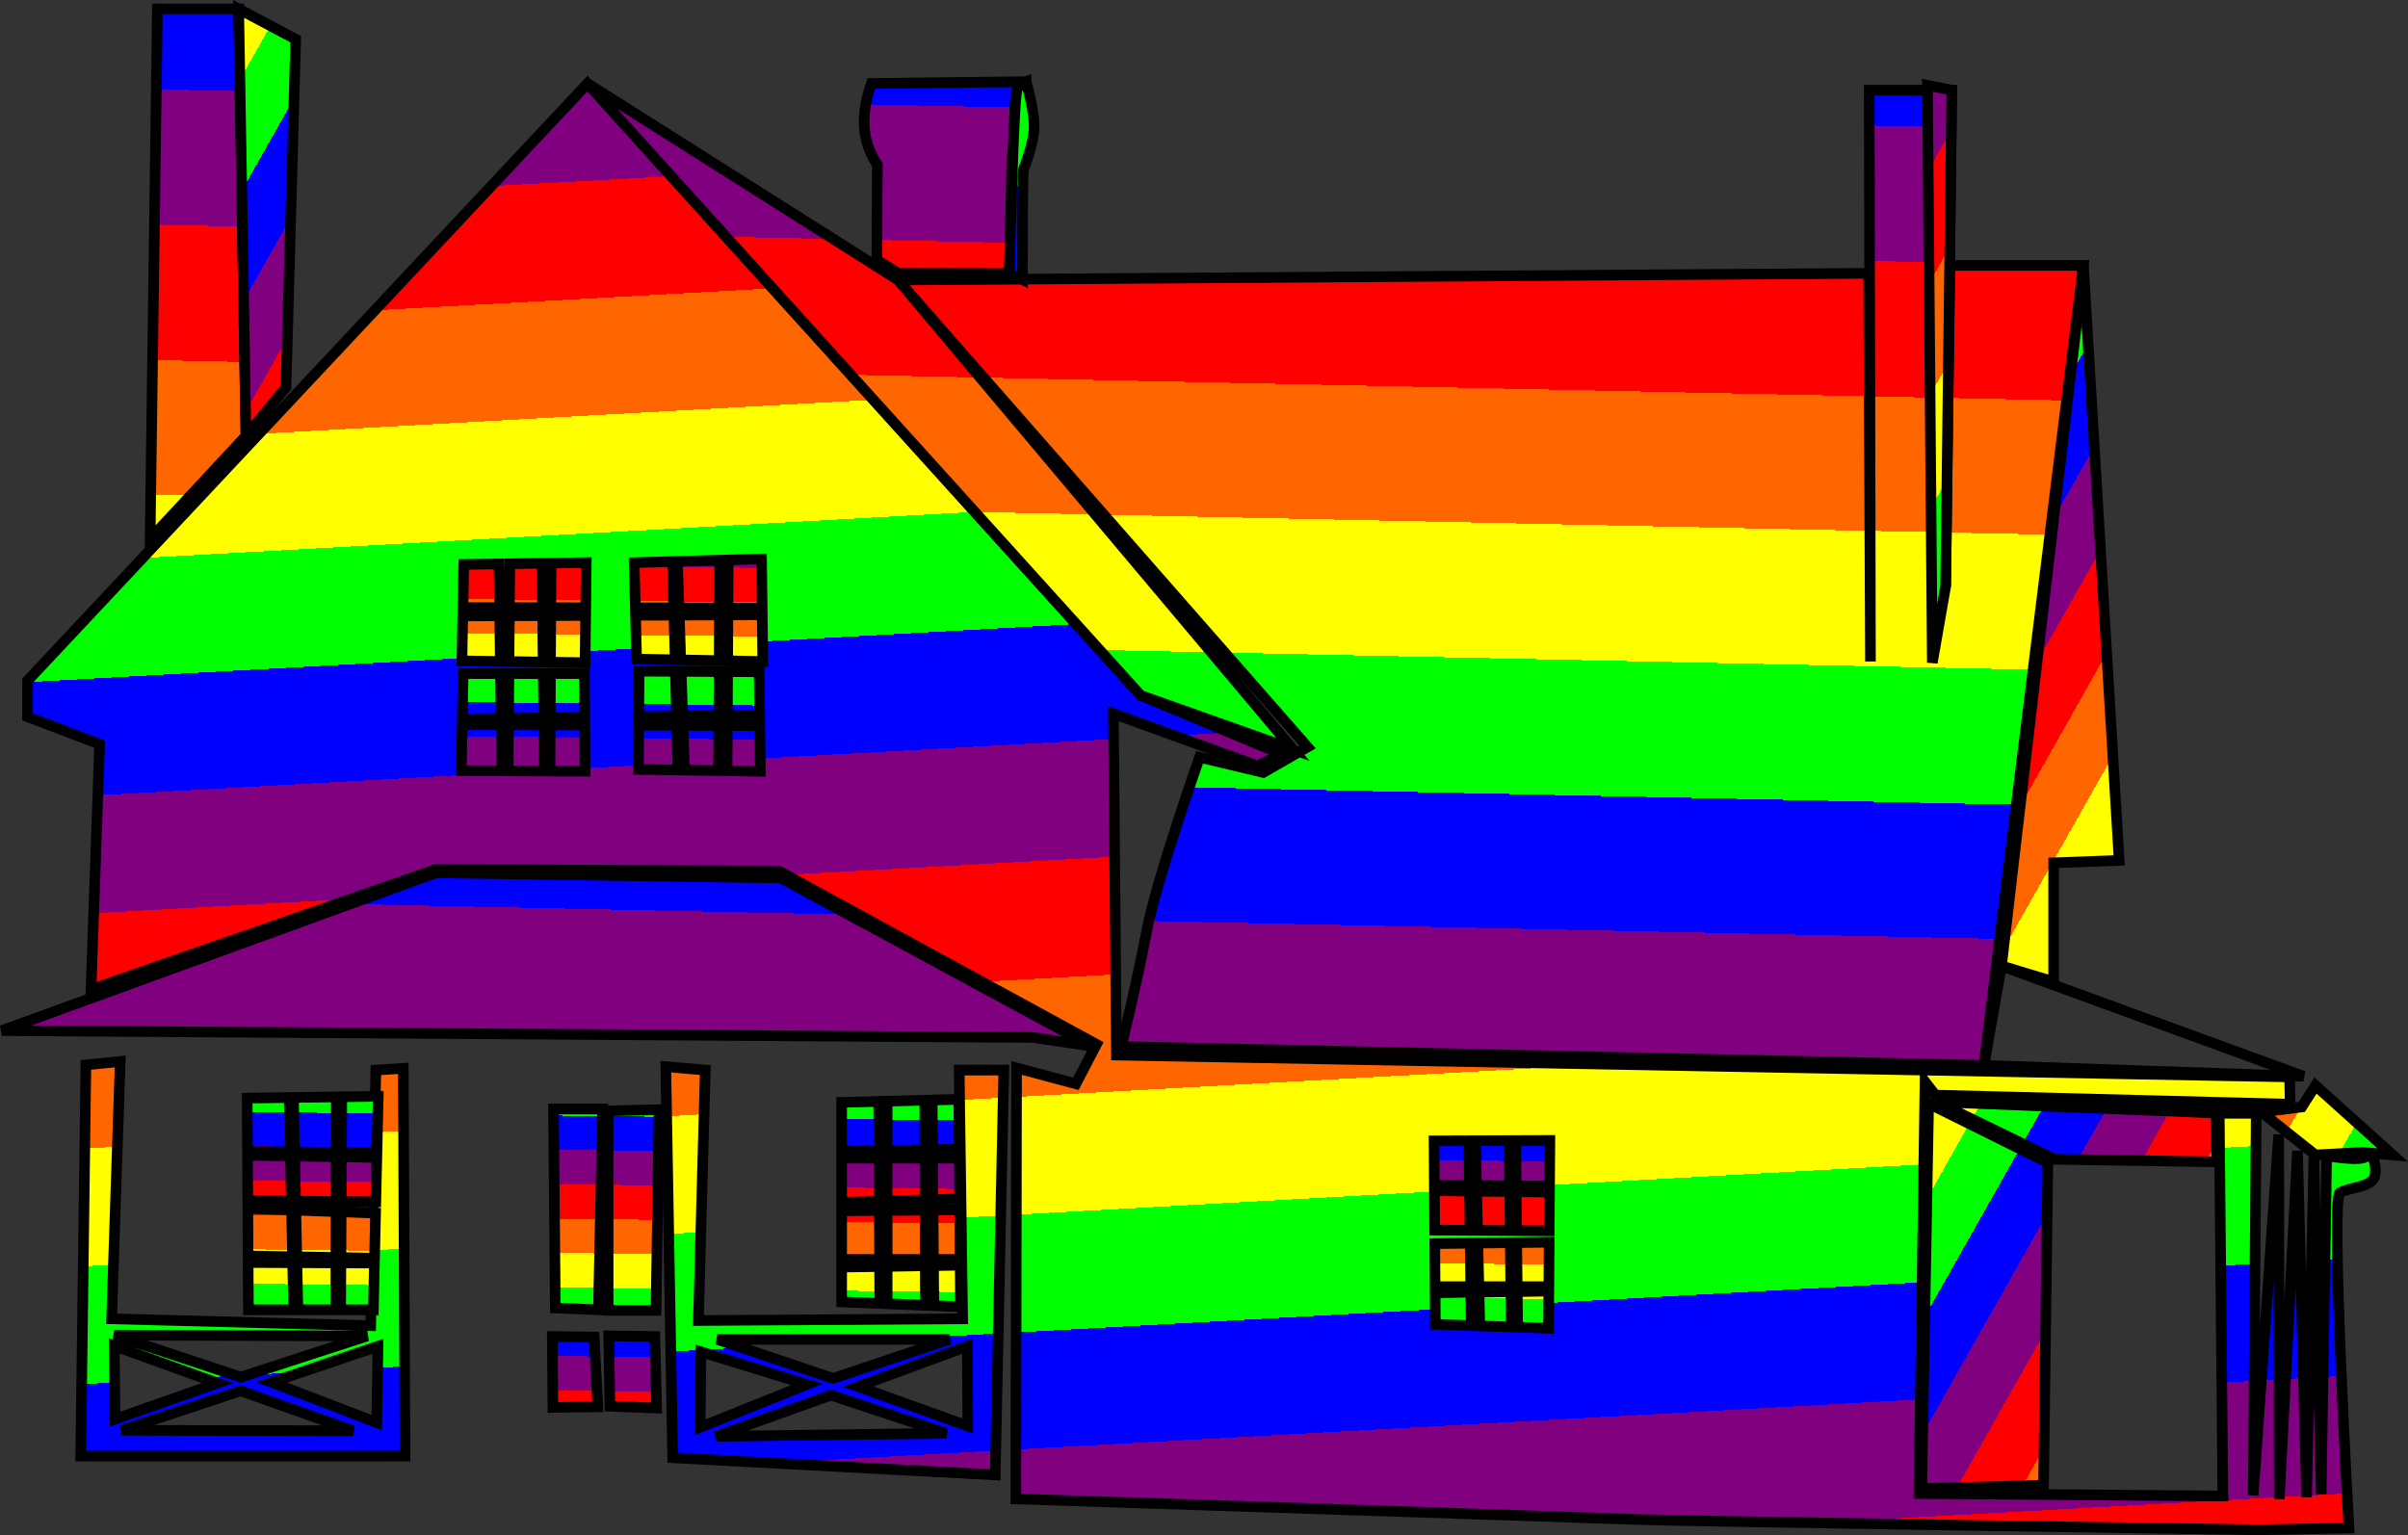 <?xml version="1.0" encoding="UTF-8" standalone="no"?>
<!-- Created with Inkscape (http://www.inkscape.org/) -->

<svg
   xmlns:dc="http://purl.org/dc/elements/1.1/"
   xmlns:cc="http://creativecommons.org/ns#"
   xmlns:rdf="http://www.w3.org/1999/02/22-rdf-syntax-ns#"
   xmlns:svg="http://www.w3.org/2000/svg"
   xmlns="http://www.w3.org/2000/svg"
   xmlns:xlink="http://www.w3.org/1999/xlink"
   xmlns:sodipodi="http://sodipodi.sourceforge.net/DTD/sodipodi-0.dtd"
   xmlns:inkscape="http://www.inkscape.org/namespaces/inkscape"
   version="1.1"
   id="svg137"
   width="1815.767"
   height="1157.807"
   viewBox="0 0 1815.767 1157.807"
   sodipodi:docname="rainbow-house.svg"
   inkscape:version="0.92.5 (2060ec1f9f, 2020-04-08)"
   inkscape:export-filename="/home/prime/Work/nika/graphics/pip-decorating-contest.png"
   inkscape:export-xdpi="96"
   inkscape:export-ydpi="96">
  <rect x="0" y="0" width="1815.767" height="1157.807" fill="#333333" stroke="none"/>
  <defs
     id="defs141">
    <linearGradient
       inkscape:collect="always"
       id="linearGradient1166">
      <stop
         style="stop-color:#ff0000;stop-opacity:1;"
         offset="0"
         id="stop1162" />
      <stop
         id="stop1174"
         offset="0.167"
         style="stop-color:#ff0000;stop-opacity:1" />
      <stop
         id="stop1170"
         offset="0.167"
         style="stop-color:#ff6600;stop-opacity:1" />
      <stop
         style="stop-color:#ff6600;stop-opacity:1"
         offset="0.333"
         id="stop1172" />
      <stop
         id="stop1176"
         offset="0.333"
         style="stop-color:#ffff00;stop-opacity:1" />
      <stop
         style="stop-color:#ffff00;stop-opacity:1"
         offset="0.5"
         id="stop1178" />
      <stop
         id="stop1180"
         offset="0.5"
         style="stop-color:#00ff00;stop-opacity:1" />
      <stop
         style="stop-color:#00ff00;stop-opacity:1"
         offset="0.667"
         id="stop1182" />
      <stop
         id="stop1184"
         offset="0.667"
         style="stop-color:#0000ff;stop-opacity:1" />
      <stop
         style="stop-color:#0000ff;stop-opacity:1"
         offset="0.833"
         id="stop1186" />
      <stop
         id="stop1188"
         offset="0.833"
         style="stop-color:#800080;stop-opacity:1" />
      <stop
         style="stop-color:#800080;stop-opacity:1"
         offset="1"
         id="stop1164" />
    </linearGradient>
    <linearGradient
       inkscape:collect="always"
       xlink:href="#linearGradient1166"
       id="linearGradient929"
       gradientUnits="userSpaceOnUse"
       gradientTransform="translate(-709.908,-182.966)"
       x1="1621.463"
       y1="759.408"
       x2="1650.845"
       y2="1289.559"
       spreadMethod="repeat" />
    <linearGradient
       inkscape:collect="always"
       xlink:href="#linearGradient1166"
       id="linearGradient931"
       gradientUnits="userSpaceOnUse"
       gradientTransform="translate(-709.908,-182.966)"
       x1="2530.877"
       y1="835.352"
       x2="2517.963"
       y2="1446.445"
       spreadMethod="repeat" />
    <linearGradient
       inkscape:collect="always"
       xlink:href="#linearGradient1166"
       id="linearGradient933"
       gradientUnits="userSpaceOnUse"
       gradientTransform="translate(-709.908,-182.966)"
       x1="1086.818"
       y1="533.001"
       x2="1307.75"
       y2="657.875"
       spreadMethod="repeat" />
    <linearGradient
       inkscape:collect="always"
       xlink:href="#linearGradient1166"
       id="linearGradient935"
       gradientUnits="userSpaceOnUse"
       gradientTransform="translate(-709.908,-182.966)"
       x1="1309.58"
       y1="1060.857"
       x2="1307.75"
       y2="1216.379"
       spreadMethod="repeat" />
  </defs>
  <sodipodi:namedview
     pagecolor="#ffffff"
     bordercolor="#666666"
     borderopacity="1"
     objecttolerance="10"
     gridtolerance="10"
     guidetolerance="10"
     inkscape:pageopacity="0"
     inkscape:pageshadow="2"
     inkscape:window-width="1366"
     inkscape:window-height="726"
     id="namedview139"
     showgrid="false"
     inkscape:snap-global="false"
     inkscape:zoom="0.27327474"
     inkscape:cx="952.28192"
     inkscape:cy="466.98904"
     inkscape:window-x="0"
     inkscape:window-y="0"
     inkscape:window-maximized="0"
     inkscape:current-layer="svg137"
     inkscape:snap-bbox="true"
     inkscape:bbox-paths="true"
     inkscape:bbox-nodes="true"
     inkscape:snap-page="true">
    <inkscape:grid
       type="xygrid"
       id="grid1160"
       spacingx="10"
       spacingy="10"
       empspacing="6"
       originx="-343.143"
       originy="-3566.043" />
  </sodipodi:namedview>
  <g
     id="rainbow-house"
     transform="translate(-249.992,-452.18)"
     inkscape:label="#rainbow-house">
    <path
       style="fill:url(#linearGradient929);fill-opacity:1;stroke:#000000;stroke-width:8;stroke-linecap:butt;stroke-linejoin:miter;stroke-miterlimit:4;stroke-dasharray:none;stroke-opacity:1"
       d="m 270.766,965.572 v 27.169 l 54.338,20.7 -6.469,185.008 260.047,-90.564 258.753,1.294 239.347,130.67 -15.525,29.757 -44.733,-11.971 -0.549,325.062 c 0,0 434.705,14.231 468.343,15.525 33.638,1.294 468.343,7.763 468.343,7.763 l 68.57,-1.294 c 0,0 -14.093,-248.344 -6.774,-252.918 7.319,-4.574 25.158,-3.659 26.53,-13.722 1.372,-10.063 -4.117,-19.212 -6.404,-14.18 -2.287,5.032 -30.189,0 -30.189,0 l -4.117,255.238 -5.489,-253.865 -5.489,256.152 -6.861,-261.184 -13.722,262.556 -0.457,-274.906 -19.212,272.162 2.287,-288.171 h -27.902 l 2.744,288.629 -229.165,-1.83 4.574,-310.585 7.776,10.063 267.588,6.861 -0.457,-20.584 -884.641,-16.467 -2.287,-257.525 108.407,39.338 18.754,-8.691 L 1110.147,976.693 692.984,515.161 Z m 43.988,289.804 -3.881,294.978 h 244.522 l -1.294,-292.391 -20.7,1.294 -3.881,192.771 -195.359,-5.175 6.469,-194.065 z m 437.293,1.294 29.757,2.588 -5.175,188.89 199.24,-1.294 -2.588,-187.596 h 33.638 l -6.469,305.329 -243.228,-12.938 z m -415.946,202.474 190.83,0.647 -95.415,31.05 z m 118.703,35.579 80.213,-27.169 -0.97,57.572 z m -23.288,6.469 84.742,30.08 -174.658,-0.323 z m -17.466,-5.822 -77.302,27.169 -0.647,-55.309 z m 376.809,-32.991 87.329,29.433 87.653,-29.433 z m -0.97,73.098 173.688,-2.264 -87.006,-28.786 z m 189.86,-7.763 -0.324,-60.16 -82.478,30.404 z m -121.29,-31.374 -79.89,-24.582 -0.647,56.926 z"
       id="path917"
       inkscape:connector-curvature="0"
       sodipodi:nodetypes="ccccccccccscccccccccccccccccccccccccccccccccccccccccccccccccccccccccccccccccccccccccccccc" />
    <path
       inkscape:connector-curvature="0"
       style="fill:url(#linearGradient931);fill-opacity:1;stroke:#000000;stroke-width:8;stroke-linecap:butt;stroke-linejoin:miter;stroke-miterlimit:4;stroke-dasharray:none;stroke-opacity:1"
       d="m 368.676,458.899 -5.488,399.781 72.272,-77.762 -5.488,-322.02 z m 655.019,54.891 -116.664,1.354 c -7.943,22.979 -7.767,42.701 4.523,61.299 l -0.383,71.826 16.467,10.064 83.457,0.162 1.91,-84.932 c 4.703,-32.877 -2.246,-54.758 10.689,-59.773 z m -330.711,1.371 417.162,461.533 114.811,40.709 -297.777,-354.039 z m 234.195,148.203 308.756,352.209 -33.391,19.213 -48.029,-11.436 c 0,0 -32.476,92.397 -39.795,130.82 -7.319,38.423 -19.211,87.365 -19.211,87.365 l 650.443,14.18 75.016,-603.33 h -100.631 l -3.201,241.973 4.574,-374.166 h -62.209 l 0.916,430.887 -1.373,-292.746 z m -348.498,447.109 -327.322,119.027 777.553,5.174 43.988,6.469 -234.172,-126.789 z"
       id="path919" />
    <path
       inkscape:connector-curvature="0"
       style="fill:url(#linearGradient933);fill-opacity:1;stroke:#000000;stroke-width:8;stroke-linecap:butt;stroke-linejoin:miter;stroke-miterlimit:4;stroke-dasharray:none;stroke-opacity:1"
       d="m 429.971,458.899 5.488,322.02 30.189,-36.592 7.318,-262.557 z m 593.725,54.891 c 0,0 -3.677,1.229 -6.588,5.434 -2.911,4.205 -6.012,139.271 -6.012,139.271 l 9.893,4.66 c 0,0 -4e-4,-78.92 0.646,-82.154 0.647,-3.234 6.468,-16.334 7.924,-29.434 1.456,-13.099 -5.863,-37.777 -5.863,-37.777 z m 679.719,2.744 3.66,435.459 10.062,-57.635 4.574,-374.166 z m 117.555,135.852 -61.75,528.314 39.338,11.893 v -89.652 l 49.4,-1.83 z m 175.033,618.516 -10.35,16.172 -30.404,3.881 40.754,32.344 35.578,-1.94 22.641,1.94 z m -285.922,12.291 89.269,43.34 122.262,1.942 -0.648,-36.873 z m -5.822,1.293 -5.176,290.451 91.858,-2.588 3.234,-243.229 z"
       id="path921" />
    <path
       inkscape:connector-curvature="0"
       style="fill:url(#linearGradient935);fill-opacity:1;stroke:#000000;stroke-width:8;stroke-linecap:butt;stroke-linejoin:miter;stroke-miterlimit:4;stroke-dasharray:none;stroke-opacity:1"
       d="m 824.262,873.774 -25.182,0.721 -0.197,36.258 25.818,0.047 z m -31.58,0.902 -31.877,0.912 1.182,35.096 30.496,0.057 z m -35.562,1.018 -28.914,0.826 0.857,34.105 28.963,0.053 z m -65.051,0.826 -26.551,0.395 -0.184,33.594 26.322,0.049 z m -33.34,0.494 -24.33,0.361 -0.273,33.076 24.967,0.045 z m -32.463,0.482 -26.594,0.395 -0.613,32.496 27.658,0.051 z m 198.496,38.41 -25.908,0.096 -0.188,34.566 26.512,0.51 z m -32.309,0.119 -30.283,0.111 1.137,33.752 28.957,0.557 z m -34.287,0.125 -28.961,0.105 0.83,32.992 29.002,0.559 z m -66.58,0.244 -26.283,0.096 -0.191,35.117 26.043,0.385 z m -32.428,0.117 -25.084,0.092 -0.285,34.541 25.75,0.381 z m -32.355,0.119 -27.863,0.102 -0.641,33.887 28.977,0.428 z m 105.062,41.766 -0.213,34.33 28.488,-0.365 -0.877,-33.826 z m 31.733,0.16 1.137,33.746 27.301,-0.35 0.184,-33.252 z m 35.023,0.176 -0.18,33.139 24.389,-0.312 -0.399,-32.705 z m -199.406,1.494 -0.642,34.201 29.293,-0.375 -0.465,-33.826 z m 34.5,0 -0.279,33.756 26.561,-0.34 -0.363,-33.416 z m 31.35,0 -0.182,33.353 26.02,-0.332 -0.205,-33.021 z m -66.57,38.447 -0.652,34.738 30.566,0.15 -0.477,-34.781 z m 34.902,0.127 -0.287,34.783 27.322,0.135 -0.379,-34.822 z m 31.459,0.113 -0.19,34.826 26.488,0.129 -0.217,-34.859 z m 66.758,0.242 -0.207,33.342 29.787,0.443 -0.873,-33.68 z m 33.355,0.121 1.137,33.738 25.703,0.383 0.185,-34.023 z m 33.432,0.121 -0.184,34.096 25.131,0.375 -0.42,-34.381 z m -263.225,279.645 -27.465,0.381 -0.227,41.895 26.725,0.227 z m -31.572,0.439 -32.359,0.449 0.865,41.088 31.381,0.266 z m -35.56,0.494 -31.668,0.439 0.231,40.305 32.305,0.272 z m 504.879,1.353 -20.035,0.519 0.301,37.453 20.064,-0.35 z m -25.586,0.662 -28.389,0.736 v 37.168 l 28.488,-0.494 z m -34.75,0.9 -27.945,0.725 v 36.875 l 28.148,-0.488 z m -245.217,5.758 1.371,150.031 32.477,1.373 3.203,-151.404 z m 79.59,0.457 -38.424,0.914 v 150.49 h 36.137 z m 671.701,23.193 -25.824,0.096 0.371,34.188 25.217,0.229 z m -30.689,0.113 -25.447,0.094 0.799,33.807 25.021,0.227 z m -30.385,0.111 -26.256,0.098 0.234,33.404 26.459,0.238 z m -920.965,10.979 0.197,34.297 32.877,0.27 -0.721,-34.016 z m 35.553,0.606 0.715,33.988 30.5,0.25 0.092,-33.707 z m 35.291,0.6 -0.183,33.67 26.086,0.215 0.76,-33.432 z m 377.176,0.992 v 33.355 l 28.357,-0.846 -0.178,-32.51 z m 34.307,0 v 32.332 l 28.59,-0.854 -0.084,-31.479 z m 34.291,0 0.252,31.301 20.09,-0.6 -0.27,-30.701 z m 378.355,24.512 0.209,29.738 26.658,0.166 -0.383,-29.576 z m 31.83,0.395 0.699,29.545 24.59,0.154 -0.32,-29.391 z m 29.83,0.369 0.318,29.359 24.621,0.154 0.199,-29.203 z m -956.402,12.588 0.205,35.877 33.527,0.578 -0.746,-35.24 z m 536.803,1.145 -20.102,0.154 0.299,37.225 h 20.131 z m -500.621,0.189 0.74,35.178 29.502,0.508 0.094,-34.568 z m 474.525,0.012 -28.611,0.221 v 36.957 h 28.711 z m -34.523,0.268 -28.395,0.219 v 36.691 h 28.596 z m -405.795,0.983 -0.188,34.488 25.35,0.438 0.771,-33.971 z m 910.895,22.922 -24.465,0.307 0.359,33.205 h 23.875 z m -29.322,0.367 -24.463,0.307 0.777,32.838 h 24.047 z m -30.227,0.379 -26.713,0.334 0.229,32.432 h 26.908 z m -921.502,14.572 0.205,35.654 h 34.142 l -0.752,-35.51 z m 36.783,0.158 0.746,35.496 h 28.555 l 0.096,-35.369 z m 33.164,0.144 -0.193,35.352 h 24.678 l 0.801,-35.242 z m 466.988,1.709 -20.131,0.328 0.244,30.205 20.162,0.822 z m -26.35,0.43 -28.723,0.469 v 28.197 l 28.803,1.176 z m -34.404,0.562 -28.625,0.467 v 26.236 l 28.777,1.176 z m 504.615,18.545 -23.811,0.381 0.289,26.842 23.33,0.795 z m -28.664,0.459 -23.99,0.383 0.6,25.408 23.68,0.807 z m -30.152,0.48 -26.93,0.43 0.166,23.738 27.088,0.924 z m -650.07,32.834 0.914,53.06 35.221,1.373 -1.371,-53.977 z m -42.541,0.457 0.459,53.518 33.848,-0.457 -2.744,-52.602 z"
       id="path923" />
    <path
       style="fill:none;stroke:#000000;stroke-width:8;stroke-linecap:butt;stroke-linejoin:miter;stroke-miterlimit:4;stroke-dasharray:none;stroke-opacity:1"
       d="m 1759.219,1180.7 -13.265,75.016 241.058,8.233 z"
       id="path925"
       inkscape:connector-curvature="0" />
  </g>
</svg>
